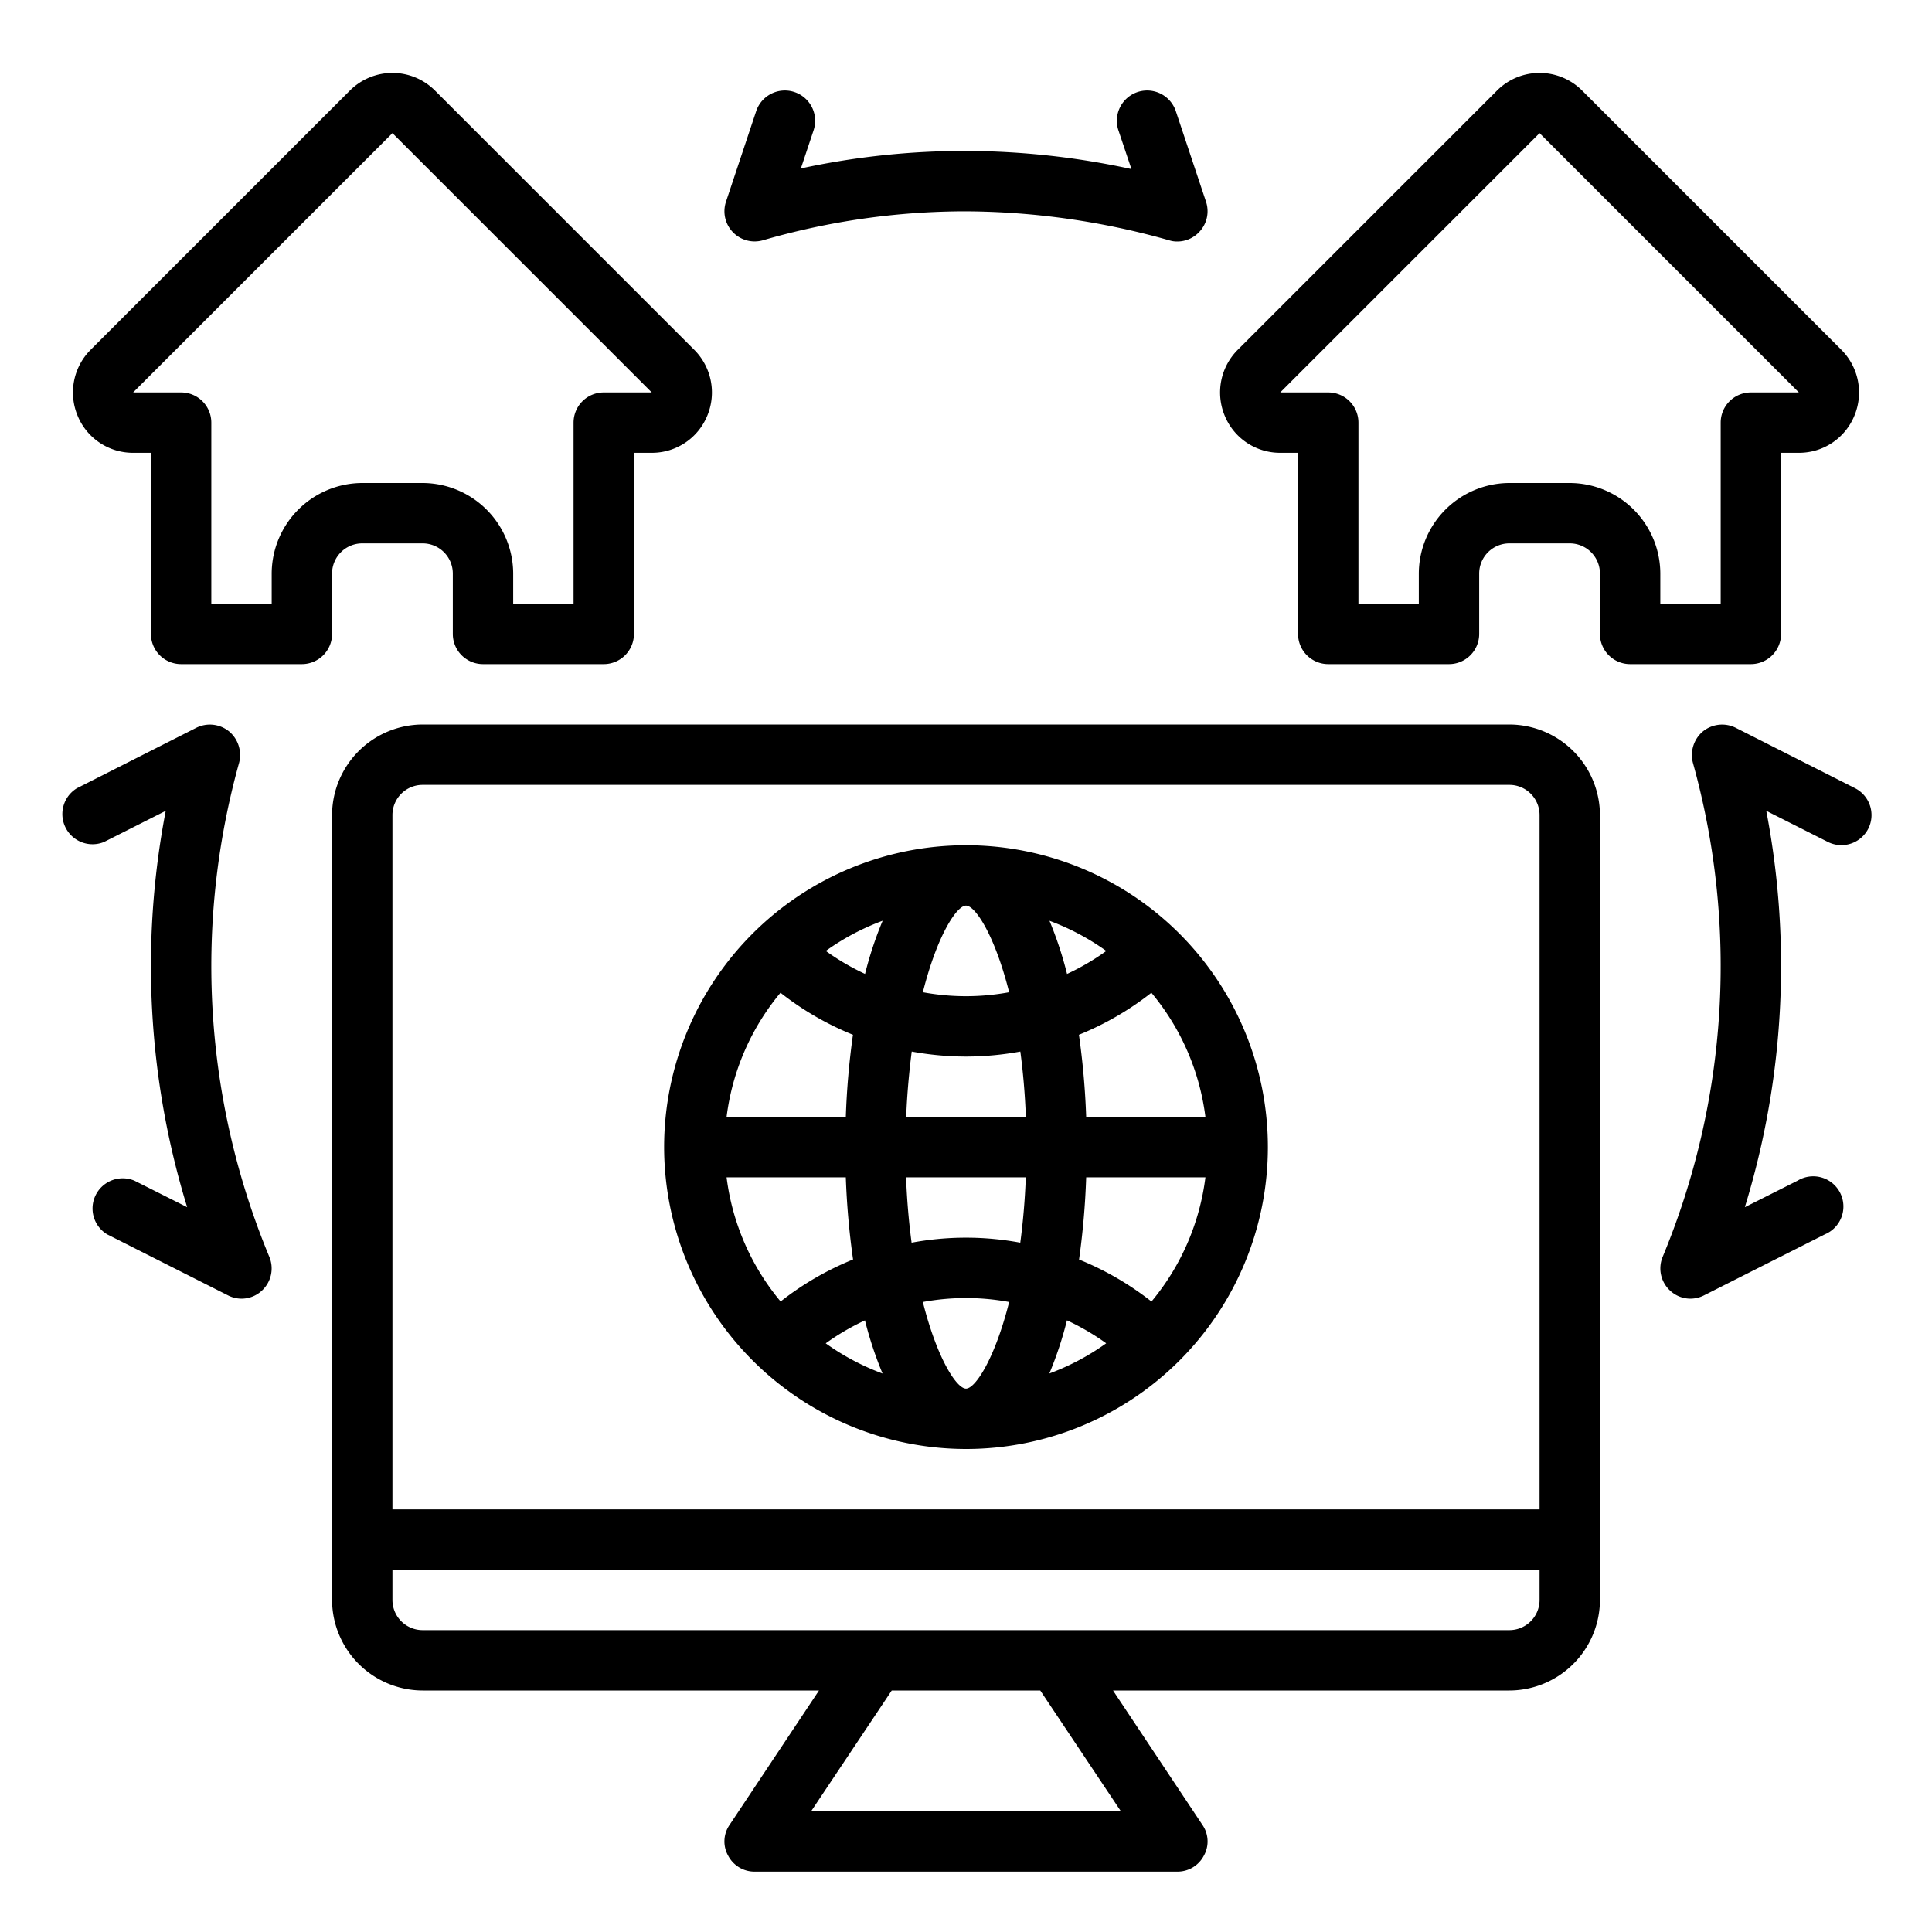 <?xml version="1.0"?>
<svg xmlns="http://www.w3.org/2000/svg" viewBox="0 0 64 64" width="512" height="512"><g id="Global-Work-Network-Home-Computer"><path d="M50,24H14a3.009,3.009,0,0,0-3,3V53a3.009,3.009,0,0,0,3,3H27.13l-2.96,4.45a.963.963,0,0,0-.05,1.02A.984.984,0,0,0,25,62H39a.984.984,0,0,0,.88-.53.963.963,0,0,0-.05-1.02L36.87,56H50a3.009,3.009,0,0,0,3-3V27A3.009,3.009,0,0,0,50,24ZM37.13,60H26.87l2.67-4h4.92ZM51,53a1,1,0,0,1-1,1H14a1,1,0,0,1-1-1V52H51Zm0-3H13V27a1,1,0,0,1,1-1H50a1,1,0,0,1,1,1Z"/><path d="M8.68,42.75a.985.985,0,0,1-1.13.16l-4-2.02a1,1,0,0,1,.9-1.78l1.75.88a27.2,27.2,0,0,1-.71-13.13L3.45,27.89a1,1,0,0,1-.9-1.78l3.95-2a1.009,1.009,0,0,1,1.09.12,1.022,1.022,0,0,1,.33,1.04,25.1,25.1,0,0,0,1,16.36A1,1,0,0,1,8.68,42.75Z"/><path d="M61.89,27.45a1,1,0,0,1-1.34.44l-2.04-1.03a27.2,27.2,0,0,1-.71,13.13l1.75-.88a1,1,0,1,1,.9,1.78l-4,2.02a.985.985,0,0,1-1.13-.16,1,1,0,0,1-.24-1.12,25.1,25.1,0,0,0,1-16.36,1.022,1.022,0,0,1,.33-1.04,1.009,1.009,0,0,1,1.09-.12l3.95,2A1,1,0,0,1,61.89,27.45Z"/><path d="M39.72,7.69A.992.992,0,0,1,39,8a.842.842,0,0,1-.27-.04A25.084,25.084,0,0,0,32,7a24.11,24.11,0,0,0-6.73.96,1,1,0,0,1-1.22-1.28l1-3a1,1,0,0,1,1.9.64l-.42,1.26A25.662,25.662,0,0,1,32,5a26.113,26.113,0,0,1,5.48.6l-.43-1.28a1,1,0,1,1,1.9-.64l1,3A.994.994,0,0,1,39.72,7.69Z"/><path d="M23,11.59,14.41,3a1.992,1.992,0,0,0-2.82,0L3,11.59a2,2,0,0,0-.43,2.18A1.98,1.98,0,0,0,4.41,15H5v6a1,1,0,0,0,1,1h4a1,1,0,0,0,1-1V19a1,1,0,0,1,1-1h2a1,1,0,0,1,1,1v2a1,1,0,0,0,1,1h4a1,1,0,0,0,1-1V15h.59a1.98,1.98,0,0,0,1.84-1.23A2,2,0,0,0,23,11.59ZM20,13a1,1,0,0,0-1,1v6H17V19a3.009,3.009,0,0,0-3-3H12a3.009,3.009,0,0,0-3,3v1H7V14a1,1,0,0,0-1-1H4.41L13,4.41,21.59,13Z"/><path d="M61,11.59,52.41,3a1.992,1.992,0,0,0-2.82,0L41,11.59a2,2,0,0,0-.43,2.18A1.98,1.98,0,0,0,42.41,15H43v6a1,1,0,0,0,1,1h4a1,1,0,0,0,1-1V19a1,1,0,0,1,1-1h2a1,1,0,0,1,1,1v2a1,1,0,0,0,1,1h4a1,1,0,0,0,1-1V15h.59a1.98,1.98,0,0,0,1.84-1.23A2,2,0,0,0,61,11.59ZM58,13a1,1,0,0,0-1,1v6H55V19a3.009,3.009,0,0,0-3-3H50a3.009,3.009,0,0,0-3,3v1H45V14a1,1,0,0,0-1-1H42.41L51,4.41,59.59,13Z"/><path d="M32,48A10,10,0,1,0,22,38,10.011,10.011,0,0,0,32,48Zm-3.981-9a25.659,25.659,0,0,0,.24,2.722,9.871,9.871,0,0,0-2.4,1.392A7.964,7.964,0,0,1,24.069,39ZM32,30c.306,0,.953.979,1.429,2.869a7.86,7.86,0,0,1-2.858,0C31.047,30.979,31.694,30,32,30Zm-3.344,2.262a7.916,7.916,0,0,1-1.3-.761,7.991,7.991,0,0,1,1.883-1A12.228,12.228,0,0,0,28.656,32.262Zm6.108-1.76a7.991,7.991,0,0,1,1.883,1,7.916,7.916,0,0,1-1.3.761A12.228,12.228,0,0,0,34.764,30.5ZM32,35a10.039,10.039,0,0,0,1.8-.166c.088.659.153,1.377.183,2.166H30.019c.03-.789.1-1.507.183-2.166A10.039,10.039,0,0,0,32,35Zm1.981,4c-.03.789-.095,1.507-.183,2.166a9.82,9.82,0,0,0-3.6,0c-.088-.659-.153-1.377-.183-2.166ZM32,46c-.306,0-.953-.979-1.429-2.869a7.86,7.86,0,0,1,2.858,0C32.953,45.021,32.306,46,32,46Zm3.344-2.262a7.916,7.916,0,0,1,1.3.761,7.991,7.991,0,0,1-1.883,1A12.228,12.228,0,0,0,35.344,43.738ZM29.236,45.5a7.991,7.991,0,0,1-1.883-1,7.916,7.916,0,0,1,1.3-.761A12.228,12.228,0,0,0,29.236,45.5Zm8.909-2.384a9.871,9.871,0,0,0-2.4-1.392A25.659,25.659,0,0,0,35.981,39h3.95A7.964,7.964,0,0,1,38.145,43.114ZM39.931,37h-3.95a25.659,25.659,0,0,0-.24-2.722,9.871,9.871,0,0,0,2.4-1.392A7.964,7.964,0,0,1,39.931,37ZM25.855,32.886a9.871,9.871,0,0,0,2.4,1.392A25.659,25.659,0,0,0,28.019,37h-3.95A7.964,7.964,0,0,1,25.855,32.886Z"/></g></svg>
